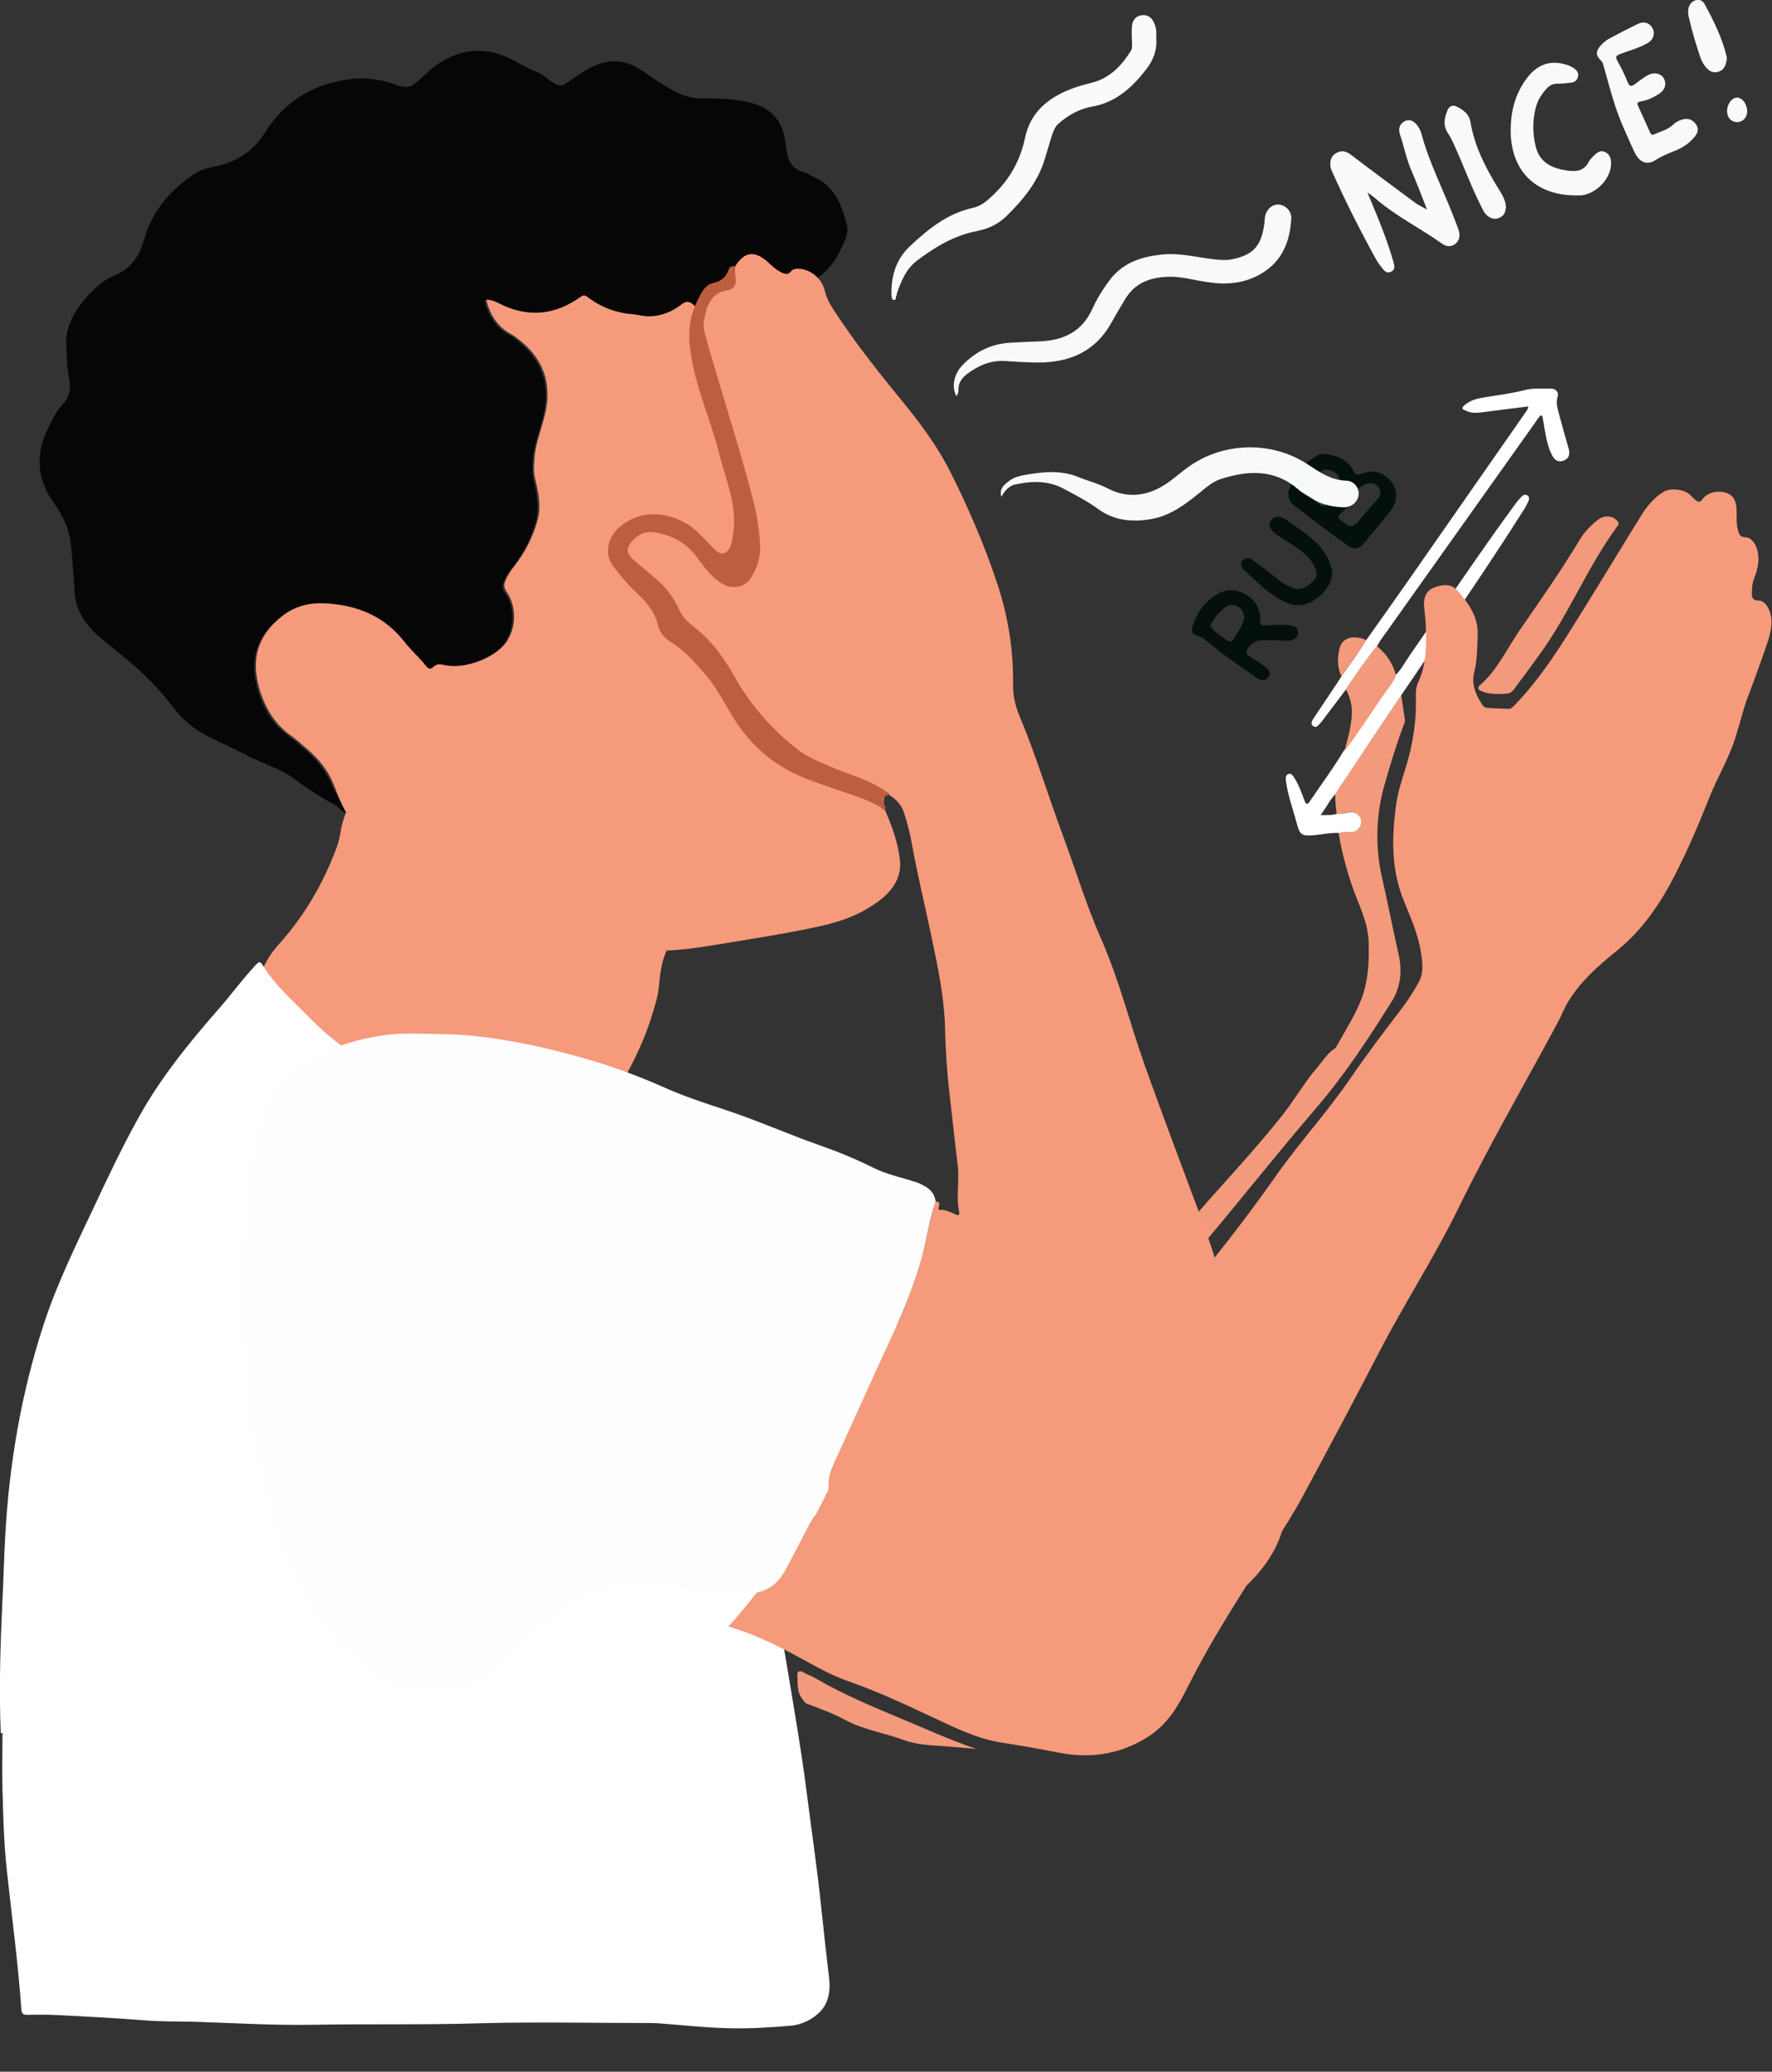 <?xml version="1.0" encoding="utf-8"?>
<!-- Generator: Adobe Illustrator 25.0.1, SVG Export Plug-In . SVG Version: 6.00 Build 0)  -->
<svg version="1.1" id="eye-relaxation" xmlns="http://www.w3.org/2000/svg" xmlns:xlink="http://www.w3.org/1999/xlink" x="0px"
	 y="0px" viewBox="0 0 714 834.4" style="enable-background:new 0 0 714 834.4;" xml:space="preserve">
<rect x="0" y="0" width="714" height="834.4" fill="#333333" stroke="none"/>
<g id="neck">
	<path style="fill:#F69A7C;" d="M102.5,403.7c0.6-7.2,3.1-15.9,9.6-23.1c10.5-11.6,18.2-24.8,23.6-39.4c0.7-1.9,1.2-4,1.5-6
		c0.9-5.9,3.6-11.1,5.4-16.7c1.2-3.6,3.2-6.7,6.1-9.1c4.4-3.7,8.6-7.5,13.2-10.9c4.4-3.2,9.8-3.9,15-5c2.6-0.6,5.2-0.7,7.8-1.1
		c5-1,9.9,0.3,14.8,0.4c5.8,0.2,11.5,1.2,17.1,2.3c3.4,0.7,6.3,2.1,8.6,4.7c6.7,7.2,14.2,13.5,21.7,19.9c5.3,4.6,8.2,10.7,10.9,17
		c1.5,3.5,2.8,7.1,4.6,10.4c3.2,6.2,5.1,12.9,6.5,19.5c1.2,5.7,1.6,11.6-0.8,17.5c-1.8,4.3-2.2,9.2-2.7,14c-0.4,3.5-1.5,7-2.6,10.5
		c-3.8,12.7-10.2,24.4-16.9,35.5c-5.2,8.6-11.6,17-21,22c-5.7,3.1-10.9,7.2-17.4,8.7c-2.1,0.5-4.3,0.7-6.5,0.8
		c-5.4,0.2-10.9,0.2-16.3,0.4c-6.9,0.3-13.9-0.7-20.7-1.7c-2.7-0.4-5.4-0.8-8.1-1.1c-8-0.9-14-5.8-19.9-10.5
		c-10.6-8.5-20.7-17.5-26.7-30.1C105.3,424.1,102.5,415.4,102.5,403.7z"/>
</g>
<g id="body">
	<path style="fill:#FFFFFF;" d="M0.3,698c-0.7-17.3-0.2-34.5,0.6-51.8c0.5-9.2,0.7-18.3,1.2-27.5c1.6-29.2,6.5-57.8,15.6-85.6
		c5.3-16.1,12.7-31.2,19.9-46.4c5.8-12.4,11.6-24.7,18.3-36.7c8.8-15.9,20.2-29.9,32.1-43.5c5.2-5.9,9.7-12.2,15.1-17.9
		c1.2-1.2,1.6-1.7,2.8,0.2c5,8.2,12.2,14.3,18.8,21.1c16.4,16.7,36.6,26.8,58.3,34.3c12.3,4.3,25,7.4,37.5,10.9
		c3.2,0.9,6.5,0.3,9.7,0.3c3.9,0,7.9,0.8,11.5-1.8c1.9-1.3,3.2,0.5,4,2.1c2,4.1,3.9,8.2,5.3,12.5c2.9,9.1,8.3,17.3,10.2,26.6
		c3.4,16.2,10.7,30.9,17.1,46c8.8,20.8,15.9,42.2,23.2,63.5c7.9,23.2,12.4,47.3,16.4,71.5c2.4,14.5,4.9,29,6.8,43.5
		c2.1,16.6,4.6,33.2,6.3,49.9c1,9.3,2,18.6,3.1,27.8c0.6,5-0.4,10-3.7,13.3c-3,3-7.2,5.2-12,5.6c-8.2,0.7-16.3,1.2-24.5,1
		c-9.6-0.2-19.2-1.3-28.7-2c-1.3-0.1-2.5-0.1-3.8-0.1c-22.7,0-45.5-0.5-68.2,0.1c-22.3,0.7-44.5,0.2-66.8,0.6
		c-16,0.3-31.9-0.7-47.9-1.2c-6.8-0.2-13.6,0-20.4-0.6c-11.6-0.9-23.2-1.5-34.7-2.1c-4.1-0.2-8.2-0.2-12.3-0.1
		c-1.7,0-2.3-0.3-2.5-2.2c-1.3-18.6-3.8-37-5.8-55.5c-1.2-10.9-1.5-21.9-1.8-32.9c-0.2-7.6,0-15.3,0-22.9C0.8,698,0.6,698,0.3,698z"
		/>
</g>
<g id="head">
	<path style="fill:#060606;" d="M139.6,327.5c-1.9-0.6-2.9-2.4-4.6-3.3c-5.5-2.9-10.7-6.2-15.7-10c-5.8-4.5-13.2-6.5-19.7-9.9
		c-5.2-2.7-10.6-5.1-15.9-7.8c-5.6-2.8-10.3-6.8-14.1-11.8c-6.8-9.1-15.1-16.7-24-23.6c-4.6-3.6-9.3-7.3-12.4-12.5
		c-1.6-2.7-2.7-5.5-3-8.7c-0.5-6.5-0.9-13-1.5-19.5c-0.5-6.4-2.9-12.1-6.7-17.3c-6.8-9.5-8.1-19.6-2.8-30.2
		c1.8-3.6,3.3-7.2,6.2-10.2c2.8-2.9,3.2-6.7,2.4-10.5c-0.9-4.5-0.9-9-1.1-13.6c-0.3-6,2.4-11.4,5.9-16.1c3.7-4.9,8.1-9.3,13.8-11.7
		c6.6-2.7,9.8-7.9,11.6-14.2C61.3,85,68.6,76.5,78.4,70c2.3-1.6,4.9-2.3,7.6-2.8c8.8-1.7,15.9-6,20.7-13.7
		c7.6-12.2,18.5-19.2,32.8-21.4c7.4-1.2,14.3-0.2,21,2.4c2.6,1,4.8,0.7,6.9-1c3-2.5,5.7-5.4,8.9-7.6c9.6-6.5,19.5-7.2,29.8-2
		c3.3,1.7,6.5,3.6,10,5c2.9,1.1,5,3.5,7.8,5c1.4,0.7,2.5,0.8,3.7,0c2.5-1.7,4.9-3.4,7.5-5c9-5.8,16.8-5.7,25.5,0.8
		c4.1,3,8.4,5.7,13,7.9c2.8,1.3,5.6,2,8.7,2c5.9,0,11.8,0.1,17.6,1.2c10.6,2,15.8,7.4,16.8,18.1c0.5,5.3,2,9.2,7.6,10.6
		c1.2,0.3,2.2,1.2,3.4,1.7c8.5,3.6,11.4,11.2,13.5,19.3c0.6,2.2,0.1,4.4-0.8,6.4c-2.5,6-5.7,11.6-11.3,15.3
		c-1.8,1.2-3.3,2.7-4.6,4.6c-3,4.2-7.3,6.7-11.6,9.3c-2.4,1-4.7,2.1-7.1,2.8c-9.9,3.1-19.1,2.2-26.7-5.4c-1.9-1.9-3.3-2-5.3-0.4
		c-3.7,2.8-7.8,4.6-12.5,4.7c-2.3,0.1-4.5-0.6-6.7-0.8c-6.9-0.5-13.1-2.8-18.6-7c-0.9-0.7-1.5-0.8-2.6-0.1
		c-10.4,7.4-21.3,8.6-32.8,2.8c-1.7-0.8-3.4-1.5-5.4-1.6c1.6,6,4.5,10.8,9.9,13.8c1.5,0.8,2.9,1.9,4.2,3c8.6,7.1,12,16.1,10.1,27.1
		c-1.2,7-4.4,13.6-4.8,20.9c-0.1,2.5-0.2,4.8,0.3,7.2c1.3,5.6,2.5,11.2,1,16.9c-1.9,7-5.2,13.3-9.8,19c-1.3,1.6-2.4,3.4-3.2,5.4
		c-0.7,1.6-0.6,2.8,0.5,4.3c4.2,5.9,4,14.7-0.2,20.5c-4.6,6.4-17.4,11-25,9c-1.7-0.4-2.9-0.5-4.2,0.8c-1,1.1-2.1,0.9-3-0.3
		c-2.6-3.4-5.9-6.2-8.5-9.5c-8.2-10.8-19.4-15.3-32.4-15.8c-6.1-0.3-12,1.1-16.9,5c-10.2,8-13,17.9-9.1,30.3
		c2.3,7.3,6,13.3,12.2,17.8c2.4,1.7,4.7,3.8,6.9,5.7c4.8,4.1,8.6,8.9,10.8,14.8C136.1,320.3,137.7,324,139.6,327.5z"/>
	<path style="fill:#F69A7C;" d="M139.6,327.5c-2-3.5-3.5-7.2-4.9-10.9c-2.2-5.9-6-10.7-10.8-14.8c-2.3-2-4.5-4-6.9-5.7
		c-6.2-4.5-9.9-10.6-12.2-17.8c-3.9-12.4-1.2-22.3,9.1-30.3c5-3.9,10.8-5.3,16.9-5c13,0.6,24.2,5.1,32.4,15.8
		c2.6,3.3,5.9,6.1,8.5,9.5c0.9,1.2,1.9,1.3,3,0.3c1.2-1.3,2.5-1.2,4.2-0.8c7.6,2,20.4-2.6,25-9c4.2-5.8,4.4-14.6,0.2-20.5
		c-1-1.5-1.2-2.7-0.5-4.3c0.8-1.9,1.9-3.7,3.2-5.4c4.5-5.7,7.9-12,9.8-19c1.6-5.8,0.3-11.4-1-16.9c-0.6-2.4-0.5-4.8-0.3-7.2
		c0.3-7.3,3.5-13.8,4.8-20.9c1.9-11-1.5-20-10.1-27.1c-1.3-1.1-2.7-2.2-4.2-3c-5.5-3-8.3-7.8-9.9-13.8c2,0,3.7,0.7,5.4,1.6
		c11.5,5.8,22.4,4.6,32.8-2.8c1-0.7,1.6-0.7,2.6,0.1c5.5,4.2,11.7,6.5,18.6,7c2.2,0.2,4.4,0.9,6.7,0.8c4.7-0.2,8.9-1.9,12.5-4.7
		c2-1.6,3.4-1.5,5.3,0.4c7.6,7.6,16.8,8.5,26.7,5.4c2.4-0.8,4.7-1.9,7.1-2.8c5,6.5,9,13.6,12.9,20.8c2.9,5.3,1.6,10.8,1.2,16.2
		c-0.1,1.1-0.4,2.2-0.7,3.2c-2.1,5.6,0.2,10.4,2.5,15.3c5.6,12,16.4,18.7,26.2,26.4c6.2,4.8,12.4,9.5,18.1,14.9c2.1,2,3.8,4.2,4.5,7
		c2,7.3-3.1,14.4-10.6,15.3c-4.6,0.6-7.9,3.3-10.8,6.8c-0.6,0.7-0.9,1.6-0.6,2.5c1.4,4.4,2.6,8.8,6.8,11.7c4.5,3.1,5.2,9.3,1.9,13.6
		c-0.5,0.6-1,1-1.7,1.3c-5.9,2.1-10.2,6.5-15.4,9.7c-0.1,0.1-0.1,0.3-0.2,0.5c1.9,0.6,5.8-0.4,9-2.1c3.8-2.1,3.8-2.1,6.9,1.3
		c2.3,2.6,4.1,5.4,4.9,9c0.7,3.5,0,6.1-2.9,8.4c-4.7,3.6-8.4,8-9.4,14.2c-0.3,1.9-0.1,3.5,0.7,5.3c2.7,6.2,4.9,12.5,5.7,19.2
		c0.8,6.8-2.6,12-7.6,16c-7.2,5.7-15.4,8.8-24.4,10.8c-12.7,2.8-25.5,4.8-38.3,6.9c-9.4,1.5-18.8,3.2-28.4,3
		c-8.4-0.2-16.2-2.9-24.1-5.5c-15.5-5.2-30.3-11.9-43.3-22c-9.6-7.5-18-16.1-22.5-27.8c-0.5-1.4-0.9-2.9-1.3-4.4
		c-0.5-1.8-1.6-3.1-3.6-3.3c-1.8-0.2-3.1,0.8-4.1,2.2c-0.8,1.2-1.5,2.5-2.2,3.8c-1.5,2.8-4,4.4-7,5.3c-1,0.3-2,0.4-2.9,0.8
		c-2.8,1.4-5.2,0.9-7.5-1c-1.1-0.9-2.3-1.8-3.9-1.5C140.4,329.3,140.4,327.9,139.6,327.5z M326.7,154.4c0.1-3.1-2.1-5.3-4.9-5.6
		c-2.5-0.2-4.6,0.9-6.5,2.4c-4.3,3.5-8,7.6-12,11.5c-2.8,2.7-4.9,5.8-6.2,9.5c-0.2,0.7-0.8,1.5-0.1,2c0.7,0.5,1.3-0.4,1.8-0.9
		c4.5-3.9,9.1-7.4,14.6-9.9c3-1.3,5.8-2.9,8.9-4.1C324.7,158.4,326.5,156.8,326.7,154.4z M305.8,205.6c5.9-0.2,11.4-1.4,16.5-3.8
		c2.6-1.2,3.7-3.7,3-6c-0.7-2.5-3.2-4-6-3.7c-1.4,0.2-2.6,0.6-3.9,1.3c-2.7,1.5-5.6,2.6-8.6,3.4c-2.9,0.7-5.8,1.5-8.7,2.2
		c-1.4,0.4-3,0.9-3,2.7c0,1.6,1.6,2.1,2.8,2.6C300.6,205.4,303.3,205.6,305.8,205.6z"/>
	<path style="fill:#201916;" d="M326.7,154.4c-0.2,2.4-2,4-4.4,4.9c-3.1,1.2-5.9,2.8-8.9,4.1c-5.5,2.5-10.1,6-14.6,9.9
		c-0.5,0.5-1.1,1.3-1.8,0.9c-0.7-0.5-0.2-1.3,0.1-2c1.3-3.7,3.4-6.9,6.2-9.5c4-3.8,7.7-8,12-11.5c1.9-1.5,3.9-2.6,6.5-2.4
		C324.6,149.1,326.8,151.3,326.7,154.4z"/>
	<path style="fill:#1D1715;" d="M305.8,205.6c-2.5,0-5.3-0.2-7.8-1.3c-1.2-0.5-2.8-1-2.8-2.6c0-1.7,1.6-2.3,3-2.7
		c2.9-0.8,5.8-1.5,8.7-2.2c3-0.8,5.9-1.9,8.6-3.4c1.2-0.7,2.5-1.1,3.9-1.3c2.8-0.3,5.3,1.2,6,3.7c0.7,2.3-0.5,4.8-3,6
		C317.2,204.3,311.7,205.5,305.8,205.6z"/>
</g>
<g id="rub">
	<path style="fill:#F39A7C;" d="M564.6,280c0.5,3.3,1,6.6,1.5,9.9c0.1,0.7-0.2,1.4-0.5,2.1c-2.9,7.7-5.3,15.6-7.6,23.6
		c-3.6,12.5-4,25.2-1.1,38c2.3,10.2,4.3,20.4,6.6,30.6c1.6,7,0.9,13.5-3,19.6c-9.2,14.7-18.8,29.2-30.1,42.4
		c-16,18.6-31.2,37.9-47,56.6c-9.8,11.6-19.9,22.9-30.2,34.1c-9.7,10.5-18.3,21.8-26.8,33.3c-2.3,3.2-3.7,3.3-6.9,0.8
		c-1.7-1.4-3.3-2.8-5.3-3.8c-2-0.9-2-2.2-0.8-3.9c2.8-3.6,5.9-6.9,9.2-10.1c13.1-12.9,25.1-26.8,37.5-40.3
		c7.2-7.8,14.6-15.4,21.6-23.4c11.8-13.6,24.2-26.6,35.3-40.7c4.8-6.1,8.7-13,13.8-18.9c2.3-2.7,4.1-5.8,7.2-7.7
		c0.3-0.2,0.5-0.6,0.6-0.9c3.5-6.3,7.4-12.3,10-19c2.7-7.2,3.1-14.8,2.9-22.5c-0.2-8.5-4.2-15.7-6.8-23.3c-2.3-6.9-4.2-13.9-5.3-21
		c1.4-0.5,2.8-0.4,4.3-0.3c1.8,0.1,3.2-0.6,4-2.2c0.8-1.5,0.7-3-0.3-4.3c-1.1-1.5-2.6-1.9-4.3-1.4c-1.5,0.4-3,0.6-4.5,0.4
		c-0.4-2.6-0.6-5.3-0.6-8c0.8-2,2.2-3.7,3.5-5.5C549.4,302.8,557,291.4,564.6,280z"/>
	<path style="fill:#FFFFFF;" d="M550.5,257.8c5.4-7.6,10.8-15.2,16.2-22.9c15.9-22.8,31.8-45.6,47.7-68.4c0.5-0.8,1.3-1.5,1.4-2.8
		c-6.2,0.8-12.2,1.5-18.2,2.3c-2.4,0.3-4.8,0.6-7.1-0.7c-0.5-0.2-1.1-0.2-1.2-0.8c-0.1-0.6,0.4-0.9,0.8-1.3c2.5-2.2,5.6-2.8,8.8-3.3
		c5.2-0.8,10.4-1.5,15.5-2.8c3.4-0.9,6.9-0.5,10.3-0.6c2.1-0.1,3.5,1.4,2.9,3.3c-0.8,2.7,0.1,5,0.7,7.4c1.2,4.6,2.5,9.1,3.8,13.6
		c0.6,2.1,0.1,3.9-2,4.7c-2.2,0.9-3.7-0.2-4.7-2.1c-2.1-4-2.6-8.5-3.4-12.8c-0.1-0.8-0.3-1.6-0.4-2.4c-0.3-1.1-0.8-1.1-1.4-0.3
		c-0.7,0.9-1.3,1.8-1.9,2.7c-20.6,29-41.2,58-61.9,87.1c-0.6,0.8-1,1.7-1.5,2.5c-4.5,5.6-8.6,11.5-12.5,17.4c-3,4-6,7.9-9,11.9
		c-0.5,0.7-1.1,1.5-1.7,2.1c-0.7,0.8-1.4,1.6-2.5,0.9c-1.2-0.8-0.7-1.9-0.1-2.9c3.2-4.8,6.4-9.6,9.7-14.5c0.6-1,1.3-2,1.9-3
		C544,267.6,547.4,262.8,550.5,257.8z"/>
	<path style="fill:#FFFFFF;" d="M564.6,280c-7.6,11.4-15.3,22.8-22.9,34.2c-1.2,1.8-2.6,3.5-3.5,5.5c-2.4,2.4-3.8,5.6-6.1,8.6
		c2.6-0.1,4.7,0.2,6.7-0.6c1.5,0.2,3,0,4.5-0.4c1.7-0.4,3.2,0,4.3,1.4c1,1.3,1.1,2.8,0.3,4.3c-0.9,1.5-2.3,2.3-4,2.2
		c-1.4-0.1-2.9-0.2-4.3,0.3c-3.5-0.2-6.9,0.6-10.3,0.9c-4.8,0.4-5.6-0.2-6.8-4.8c-1.4-5.4-3.4-10.6-4.2-16.1
		c-0.1-0.5-0.2-1.1-0.2-1.6c-0.1-0.9,0.1-1.7,0.9-2.1c1.1-0.5,1.7,0.3,2.2,1c2,3,3.2,6.3,4.4,9.6c0.6,1.7,1.2,1.8,2.2,0.3
		c4.5-6.7,9.4-13.2,13.5-20.1c5.4-7.1,10.2-14.6,15.2-21.9c1.9-2.8,4.3-5.4,5.6-8.6c2.5-2.3,4-5.4,5.9-8.1
		c13.9-20,27.5-40.4,41.9-60.1c0.8-1,1.5-2.1,2.4-3c0.8-0.9,1.8-2.3,3.2-1.3c1.2,0.9,0.4,2.2-0.1,3.2c-0.7,1.5-1.6,2.9-2.5,4.2
		c-10,15.9-20.6,31.4-31.1,47C576.4,262.8,570.5,271.4,564.6,280z"/>
	<path style="fill:#F39A7C;" d="M604.2,279.5c-2.5,0-5.1-0.1-7.4-1.2c-1.2-0.5-1.6-1.3-0.6-2.2c7.3-6.3,11.1-15.1,16.5-22.8
		c8.3-12,16.7-24,24.2-36.5c1.7-2.8,4.1-5.1,6.6-7.2c2.6-2.1,5.7-2.1,7.9-0.1c0.8,0.7,1.1,1.4,0.4,2.3c-12.1,16.4-19.6,35.6-31.6,52
		c-2.9,4-5.7,7.9-8.7,11.8C608.8,279.5,608.8,279.4,604.2,279.5z"/>
	<path style="fill:#03100B;" d="M534,182.9c4.8,0.5,9,2.2,11.4,6.8c0.8,1.6,1.6,1.7,3.2,1.1c4.7-1.9,9.1-0.6,12.1,3.4
		c2.6,3.5,2.5,7.9-0.6,11.8c-3.5,4.4-7.1,8.7-10.7,13c-1.7,2.1-3.8,2.4-6,0.9c-7.6-5.2-14.8-10.8-22-16.4c-2.1-1.7-2.8-4.2-1.9-6.6
		c2-5.4,5.4-9.8,10.4-12.9C531.1,183,532.5,182.8,534,182.9z M556.2,198.6c0-2.2-1.6-3.9-3.9-4c-2.4-0.2-6.2,2.4-7,5.1
		c-0.8,2.5-2.3,4.5-4.1,6.2c-2.7,2.5-2.6,2.5,0.5,4.8c2.3,1.7,3.9,1.6,5.6-0.7c2.5-3.1,5.2-6,7.8-9
		C555.7,200.4,556.2,199.6,556.2,198.6z M534.4,189.1c-2.7,0.2-4.2,2.4-5.9,4.3c-4,4.5-4,4.5,0.7,8c0.1,0.1,0.1,0.1,0.2,0.2
		c4,3,4,3,7.2-0.6c0.5-0.5,1.1-1,1.4-1.6c1.2-2.2,2.5-4.6,1.5-7.1C538.8,190.2,536.7,189.4,534.4,189.1z"/>
	<path style="fill:#03100B;" d="M507.9,249.2c-0.7,2.6,0.3,2.9,2.5,2.7c3.2-0.3,6.5-0.4,9.8,0c1.5,0.2,2.6,0.9,2.8,2.5
		s-0.5,2.6-1.9,3.2c-1.6,0.7-3.2,0.5-4.8,0.4c-2.4-0.1-4.9-0.2-7.3-0.2c-2.3,0.1-4.1,0.7-5.8,2.8c-1.7,2.2-1.1,3,0.8,4.1
		c2,1.2,4.1,2.5,5.9,4c1.1,0.9,2.5,2.3,1.2,4c-1.3,1.6-3.1,1.5-4.7,0.4c-7.2-5.2-14.6-10.1-21.4-15.9c-0.8-0.7-1.8-0.8-2.7-1.2
		c-1.6-0.6-2.5-1.5-1.9-3.3c1.8-5.7,4.9-10.5,10.3-13.5c3.9-2.2,7.9-1.8,11.4,0.3C505.6,241.6,507.7,245,507.9,249.2z M501.4,248.7
		c-0.3-1.9-0.9-3.5-2.6-4.4c-1.7-0.9-3.5-0.9-5.1,0.3c-1.6,1.3-3.1,2.7-4.3,4.5c-2.2,3.2-2.2,3.2,0.8,5.7c0.9,0.8,1.8,1.5,2.8,2.1
		c3,2.2,3,2.2,4.9-0.9C499.4,253.7,500.9,251.4,501.4,248.7z"/>
	<path style="fill:#F39A7C;" d="M393.4,704.4c-5.8-0.5-10.9-1-15.9-1.3c-4.6-0.3-9.1-0.7-13.4-2.3c-7.8-2.9-16.2-4.1-23.6-8.1
		c-4.8-2.6-10-4.5-15.1-6.4c-1.1-0.4-1.5-1.2-2-1.9c-2.4-2.8-1.9-6.4-2.1-9.8c-0.1-1.5,0.9-1.9,2.3-1.1c1.8,1,3.8,1.7,5.6,2.8
		c10.7,6.2,22,10.9,33.4,15.7C372.6,696.1,382.4,700.7,393.4,704.4z"/>
	<path style="fill:#03100B;" d="M536.9,230.9c-0.5,3.9-2.4,6.9-5.4,9.4c-4.3,3.5-8.8,4.7-14.1,2c-6.5-3.2-11.4-8.3-16.5-13.2
		c-1-1-1.2-2.3-0.1-3.4c1.1-1.1,2.4-1.2,3.7-0.3c3.6,2.7,7.2,5.3,10.6,8.1c2,1.7,4.3,2.7,6.7,3.6c2.2,0.8,5.6-1,7.7-3.5
		c1.8-2.2,1-4-0.2-6.1c-3.3-5.7-9.1-8.2-14.1-11.6c-3.4-2.4-4.4-3.9-3.1-6.2c1.3-2.1,3.8-2.2,6.9,0.1c6,4.5,12.7,8.2,16.2,15.4
		C536,227,536.7,228.9,536.9,230.9z"/>
	<path style="fill:#F39A7C;" d="M562.5,272.1c-1.3,3.2-3.7,5.8-5.6,8.6c-5,7.3-9.8,14.8-15.2,21.9c1.3-4.8,2.7-9.6,3-14.7
		c0.2-3.8-0.7-7.1-2.4-10.3c3.9-6,8-11.8,12.5-17.4C558.6,263.4,561.3,267.2,562.5,272.1z"/>
	<path style="fill:#F39A7C;" d="M550.5,257.8c-3,5.1-6.5,9.8-10,14.5c-1.7-3.4-1.6-7-0.9-10.5c0.7-3.9,3.7-5.7,7.9-4.9
		C548.5,257,549.5,257.4,550.5,257.8z"/>
</g>
<g id="armhand">
	<path style="fill:#F69A7C;" d="M369.1,544.1c5.3,2,9.5,5.7,13.8,9.1c12.4,9.9,26.3,17.5,40.1,25c0.9,0.5,1.6,0.6,2.3-0.3
		c10-12.8,22.7-23,33.5-35.1c19.8-22.2,38.5-45.3,55.6-69.6c9.4-13.3,20.4-25.3,29.6-38.7c6.6-9.7,13.7-19,20.8-28.3
		c2.5-3.3,4.8-6.9,6.8-10.5c2.2-3.9,1.6-8.6,0.8-13c-1.2-7.1-4.3-13.7-6.9-20.3c-4.9-12.2-4.7-24.6-3.1-37.3
		c0.7-5.9,2.6-11.3,4.3-16.9c2.7-9,4.1-18.2,3.8-27.7c-0.1-1.9,0.1-3.8,0.9-5.6c3.4-7.2,3.4-14.9,3.1-22.7c-0.1-2.8-0.5-5.6-0.7-8.4
		c-0.2-3.4,1-6.1,4.4-7.3c3.3-1.2,6.7-1.4,9.1,1.4c4.4,5.1,8.4,10.5,8.1,17.8c-0.2,5.1-0.1,10.1-1.4,15.1c-1.2,4.6,0.6,9.1,3.3,13.1
		c0.4,0.6,1,1.1,1.8,1.2c3,0.2,6,0.3,8.9,0.4c1,0,1.5-0.8,2.2-1.4c11.2-11.5,19.4-25.1,27.8-38.6c7.8-12.5,15.4-25.2,23.2-37.7
		c2.3-3.8,5.1-7.2,8.9-9.6c3-1.9,8.9-1.2,11.3,1.5c0.7,0.7,1.3,1.4,2.2,2c1,0.7,1.7,0.4,2.3-0.5c1.8-2.7,5.7-3.8,9.4-2.8
		c2.7,0.8,4.2,2.8,4.4,6.4c0.2,2.8-0.2,5.7,0.5,8.4c0.4,1.6,0.7,3.2,3.2,3.2c2.4,0,4.6,3.3,5,6.7c0.4,3.2-0.2,6.3-1.4,9.3
		c-0.8,1.9-1.1,3.8-1.1,5.8c-0.1,2.1-0.1,3.7,2.9,3.7c2.8,0.1,4.9,4.4,5,8.1c0.1,5.1-2,9.6-3.5,14.2c-1.7,4.8-3.4,9.6-5.2,14.3
		c-2.4,5.9-3.8,12.1-5.7,18.1c-2.6,8.7-7.5,16.5-10.8,25c-4.1,10.4-8.5,20.6-13.6,30.6c-6,11.8-13.4,22.7-24.1,31.2
		c-7.1,5.7-14,11.9-18.9,19.8c-1.6,2.6-2.7,5.5-4.1,8.2c-13.5,25.1-27.8,49.7-40.3,75.3c-9.7,19.8-21.7,38.2-31.8,57.7
		s-20.4,38.8-30.8,58.1c-7,13-15.7,24.9-23.5,37.3c-8.2,13-16.1,26-23,39.8c-3.9,7.8-8.3,15.1-15.9,19.9c-11.2,7.1-23.2,8.9-36,6.4
		c-7.7-1.5-15.5-2.9-23.3-4.1c-9.6-1.5-18.4-5.9-27.2-10c-11.3-5.3-22.6-10.6-34.4-14.7c-7.5-2.6-14.3-6.7-21.2-10.4
		c-8.8-4.7-17.8-9-27.4-11.7c2.3-2.7,4.7-5.3,6.9-8.1c12.7-15.4,24.3-31.5,35.7-47.8c7.5-10.7,15.3-21.2,21.5-32.8
		C361.5,559.2,364.6,551.3,369.1,544.1z"/>
	<path style="fill:#FEFFFF;" d="M369.1,544.1c-4.5,7.1-7.6,15.1-11.6,22.5c-6.3,11.5-14.1,22.1-21.5,32.8
		c-11.4,16.3-23.1,32.4-35.7,47.8c-2.2,2.7-4.6,5.4-6.9,8.1c-5.5,5.8-11.1,11.5-16,17.8c-3.9,5.1-9,8.2-15.4,7.6
		c-7.1-0.7-14.1-2.3-20.6-5.3c-5.3-2.4-10.7-4.4-16.1-6.6c-10.9-4.4-21.9-4.2-33.1-1.6c-8.2,1.9-15.8,5.3-22.8,9.9
		c-3.3,2.2-6.8,4.2-10.1,6.5c-9.4,6.6-19.8,7.3-30.7,6.2c-12.9-1.3-21.2-9.3-28.4-18.8c-9.5-12.6-14.9-27.1-17.5-42.4
		c-4.3-25.8-4.9-52-0.6-77.9c2-12.2,3.1-24.5,6.4-36.5c4.2-15.2,8.9-30.3,14.6-45c3.8-9.9,8.2-19.8,15.5-27.6
		c4.9-5.2,10.4-9.9,18.2-11.1c4.4-0.7,8.6-2.6,13.1-3.1c11.5-1.2,22.6,0.6,33.7,3.3c31.1,7.3,59,21.6,84.8,39.9
		c8.6,6.1,17.3,12,26.1,17.7c19.3,12.6,38.6,25.2,56.8,39.5c2,1.6,4.2,2.9,6.5,4c3,1.4,5.8,3,8.3,5.1
		C368.3,538.9,369.6,541.1,369.1,544.1z"/>
</g>
<g id="nice">
	<path style="fill:#F69A7C;" d="M296.2,107.3c3.6-5.9,7.8-6.5,12.9-2c1.9,1.7,3.7,3.5,6.1,4.6c1.2,0.5,2.3,0.8,3.4-0.5
		c1-1.2,2.5-1.3,4-1.1c4.5,0.5,8.6,4.2,9.7,8.7c0.7,2.9,2.1,5.6,3.8,8.1c8.9,13.7,19.1,26.3,29.4,38.9c6.6,8.2,12.8,16.8,17.6,26.4
		c7.3,14.6,13.7,29.4,18.8,44.9c4.4,13.3,6.5,26.7,6.3,40.7c-0.1,4.2,1,8.6,2.6,12.4c6.6,15.7,11.5,32,17.4,47.9
		c5.2,14,9.5,28.3,15.5,41.9c7.2,16.4,11.5,33.7,17.4,50.4c7.6,21.4,15.7,42.6,23.6,63.9c6,16.3,10.3,33.1,14.6,50
		c1,3.8,2.1,7.5,3.3,11.2c4.2,12.6,8.2,25.2,12.7,37.7c6.5,17.7,1.2,32.8-11.6,45.8c-4.3,4.4-9.6,7.8-14.5,11.5
		c-2.7,2-5.4,4-7.7,6.5c-1.7,1.9-3.9,2.9-6.5,3.1c-7.4,0.6-14.7,0.6-22-0.6c-0.5-0.1-1.1-0.1-1.7-0.2c0.1,1.4,1.6,1.5,2.1,2.8
		c-5-1.3-9.8-2.7-14.3-4.7c-7.1-3.2-14.5-5.7-21.7-8.7c-26.5-10.9-52.9-22.1-77.5-36.8c-1.1-0.6-2.2-1.2-3.3-1.8
		c-1.6-0.9-3.2-2.4-4.4,0.7c-0.5,1.3-2.1,0.5-3.2,0.4c1.3-2.5,2.5-5,3.8-7.5c0.5-1,1.1-1.9,1-3.1c-0.3-3.7,1-6.9,2.5-10.2
		c7.9-17.3,15.7-34.7,23.7-52c4.7-10.2,8.9-20.7,11.8-31.6c1.9-7,2.8-14.3,5.2-21.1c2.8,0.2,0.7,2.2,1.3,3.4
		c2.3-0.3,4.5,0.8,6.6,1.8c1,0.5,1.9,0.5,1.6-1c-1.4-6.3,0.2-12.6-0.6-18.9c-1.1-8.4-1.9-16.7-2.9-25.1c-1.2-9.9-2-19.9-2.2-29.9
		c-0.3-12.2-2.8-24.2-5.3-36.1c-2.6-12.6-5.7-25.1-8-37.8c-0.8-4.5-1.9-9.1-3.4-13.4c-1-2.8-3.1-5.1-5.8-6.7c-0.8-1-2-1.5-3-2.2
		c-6.2-4.2-13.4-5.9-20.2-8.8c-5.2-2.2-10.4-4.3-14.9-7.9c-9.9-8-18.1-17.5-24.5-28.6c-4.1-7.2-8.8-14-15.4-19.3
		c-2.7-2.2-5.5-4.3-7-7.8c-2.2-5.4-6-9.7-10.5-13.4c-2.7-2.2-5.5-4.5-8.1-6.9c-2.5-2.3-2.7-4.3-0.6-6.9c2.3-3,5.7-4.6,9.4-3.9
		c6.6,1.2,12.4,3.9,16.6,9.5c3,4,6,8.3,10.4,11.1c4,2.5,9.2,1.7,11.6-2c2.6-3.9,4.1-8.5,3.9-13.1c-0.3-6-1.1-12.1-2.7-18
		c-5.8-22.3-13.1-44.2-19.3-66.5c-0.5-1.9-0.9-3.8-0.7-5.6c1-7.1,3.2-12.1,9.7-13.1c2.7-0.4,3.5-2.1,3.1-4.8
		C296.1,110.5,296.2,108.9,296.2,107.3z"/>
	<path style="fill:#FEFEFE;" d="M377,484c-2.5,6.9-3.4,14.1-5.2,21.1c-2.9,10.9-7.1,21.3-11.8,31.6c-8,17.3-15.8,34.7-23.7,52
		c-1.5,3.2-2.8,6.5-2.5,10.2c0.1,1.1-0.5,2.1-1,3.1c-1.3,2.5-2.5,5-3.8,7.5c-2.2,2.8-3.7,6-5.3,9.1c-2.4,4.6-4.8,9.2-7.2,13.7
		c-3.2,5.9-8.1,9.8-15.6,9.2c-3-0.2-6,0.8-9.2,0.6c-9.3-0.6-18.3-2.8-27.5-3.9c-9.6-1.1-18.4,0.8-27,4.5
		c-9.9,4.2-18.2,10.4-25.4,18.4c-2.5,2.8-5.3,5.2-7.8,8c-7.2,8-16.6,10.6-26.7,12c-15.2,2.2-26.4-5.3-36.4-15
		c-12.4-11.9-20.9-26.4-26.7-42.5c-6.2-17.1-10.3-34.8-13.6-52.7c-1.3-7.2-1.8-14.4-1.8-21.7c0-9.8-2.4-19.5-1.8-29.3
		c0.9-16.6,1.7-33.2,4.2-49.7c1.5-9.6,3.3-19.5,8.3-28.1c3.9-6.7,9.1-11.8,16.3-15.8c9.3-5.1,19-8,29.3-9.4c7.5-1,15.1-0.5,22.6-0.4
		c15.7,0.2,31.1,3,46.3,6.7c14.7,3.6,29.1,8.3,43,14.5c8.4,3.8,17.3,6.7,26.1,9.6c12.4,4.1,24.4,9.5,36.7,13.8
		c7.4,2.6,14.6,5.5,21.6,9c5.9,3,12.3,4.2,18.5,6.3C373.4,477.9,376.5,479.7,377,484z"/>
	<path style="fill:#BD5E3E;" d="M296.2,107.3c0,1.5-0.1,3.1,0.2,4.6c0.4,2.6-0.4,4.3-3.1,4.8c-6.5,1-8.7,6.1-9.7,13.1
		c-0.3,1.9,0.2,3.8,0.7,5.6c6.2,22.2,13.5,44.1,19.3,66.5c1.5,5.9,2.4,12,2.7,18c0.2,4.6-1.3,9.2-3.9,13.1c-2.5,3.7-7.7,4.5-11.6,2
		c-4.4-2.8-7.4-7-10.4-11.1c-4.2-5.6-10-8.4-16.6-9.5c-3.7-0.6-7,0.9-9.4,3.9c-2.1,2.7-1.9,4.7,0.6,6.9c2.6,2.4,5.4,4.6,8.1,6.9
		c4.5,3.7,8.2,8,10.5,13.4c1.5,3.5,4.3,5.6,7,7.8c6.6,5.3,11.3,12,15.4,19.3c6.3,11.1,14.5,20.6,24.5,28.6c4.4,3.6,9.7,5.7,14.9,7.9
		c6.7,2.9,14,4.6,20.2,8.8c1.1,0.7,2.2,1.2,3,2.2c-2.8,0.5-3,1-2.3,4.1c0.1,0.5,0.9,1.2,0.2,1.7c-0.9,0.7-1.1-0.5-1.7-0.8
		c-3.3-1.9-6.8-3.4-10.4-4.6c-7.1-2.5-14.3-4.7-21.3-7.6c-11.9-5-21-13.1-27.7-24c-3.5-5.7-6.5-11.7-10.9-16.9
		c-4.3-5-8.5-9.9-14.2-13.4c-2.6-1.6-4.5-3.9-5.2-6.8c-1.4-6-5.4-10.2-9.7-14.1c-3-2.8-5.4-6.1-8-9.2c-4-4.7-2.8-11.6,1.8-15.8
		c8.7-7.9,19.3-6.3,27.1-2c4.6,2.5,8.1,7.2,12,10.9c2.1,2,4.5,1.6,5.8-1c0.8-1.7,1-3.6,1.3-5.5c1.8-11.5-3-21.9-5.7-32.7
		c-3-11.9-8-23.2-10.5-35.2c-1.5-7.4-2.5-14.9,0.2-22.3c0.8-2.3,1.9-4.5,3.1-6.7c1.1-1.9,2.6-3.8,4.8-4.2c3.4-0.7,5.3-2.5,6.4-5.6
		C293.9,107.5,294.9,107,296.2,107.3z"/>
	<path style="fill:#F7FAF9;" d="M385.3,159.5c-1.9-3.7-1-8.8,2.5-12.4c5-5.2,11.1-8.4,18.4-9c4.2-0.3,8.3-0.4,12.5-0.6
		c9.6-0.3,17.2-3.8,21.4-13c2-4.4,4.5-8.4,7.5-12.3c5.4-6.7,12.8-8.9,20.8-9.7c6.7-0.7,13.2,1,19.7,1.8c3,0.4,6,0.7,9,0
		c8.9-2,11.3-6.3,12.4-14.6c0.1-0.8,0.1-1.6,0.2-2.4c0.6-3.1,3-5.1,5.6-4.9c2.7,0.2,5.1,2.6,5,5.5c-0.5,9.5-3.7,17.5-12.4,22.5
		c-6.8,3.9-14.1,4.4-21.6,3.2c-5.4-0.8-10.6-2.4-16.1-2.1c-7.2,0.3-13.1,2.7-16.9,9.1c-2,3.3-4,6.7-5.9,10.1
		c-6.1,10.5-15.7,14.9-27.4,15.3c-5.1,0.1-10.2-0.3-15.2-0.6c-5.8-0.3-10.7,1.9-15.1,5.2c-2.1,1.6-3.7,3.7-3.5,6.7
		C386.2,158.2,385.9,158.9,385.3,159.5z"/>
	<path style="fill:#F7FAF9;" d="M403.5,200.1c-1-3.4,1.2-5,3.4-6.6c1.9-1.4,4.3-1.9,6.6-2.3c7-1.2,14-1.9,20.9,0.9
		c3.9,1.6,8.1,2.6,11.9,4.6c8.5,4.4,16.7,3,24.3-2.3c2.8-2,5.4-4.3,8.2-6.3c14-10.1,33.5-10.6,47.9-1.2c4.9,3.2,9.5,6.5,15.8,6.7
		c3.2,0.1,5.3,3.1,4.9,5.8c-0.4,3-3,5.1-6.5,4.9c-4.3-0.2-8.5-1.1-12.2-3.5c-1.8-1.2-3.8-2.1-5.5-3.6c-9.6-8.4-20.4-7.8-31.5-4.2
		c-3.3,1.1-5.9,3.5-8.6,5.7c-5.7,4.6-11.5,8.9-18.9,10.3c-7.7,1.4-15.1,0.8-21.6-3.9c-4.5-3.3-9.4-5.8-14.3-8.4
		c-6.3-3.3-13.1-3-19.9-1.4C406.2,196.1,404.7,197.9,403.5,200.1z"/>
	<path style="fill:#F8FBF9;" d="M465.9,15.3c0.4,4.8-1.2,9-4.1,12.7c-5.6,7.2-12.1,13.2-21.6,14.9c-5.2,0.9-9.7,3.4-13.7,6.9
		c-1.5,1.4-2.1,3.1-2.7,4.9c-1,3.2-1.9,6.4-2.9,9.6c-2.8,9.1-8.7,16.2-15.4,22.8c-3.4,3.3-7.5,5.1-12,6c-9.2,1.8-17,6.5-24.3,12.1
		c-4.1,3.2-6,7.9-7.7,12.6c-0.2,0.4-0.1,1-0.3,1.3c-0.4,0.6,0.1,1.7-0.9,1.7c-1.1,0-1-1.1-1.1-1.9c-0.2-7.7,1.8-14.5,7.6-19.9
		c7.4-6.9,15.1-13.1,25.3-15.3c3.1-0.7,5.4-2.6,7.7-4.8c6.9-6.4,11.3-14.2,13.2-23.3c2.2-10.4,9.2-16.1,18.4-19.7
		c2.8-1.1,5.7-1.9,8.6-2.6c7.1-1.8,11.8-6.7,15.6-12.7c0.7-1.1,0.6-2.4,0.5-3.7c0-2.1-0.2-4.2,0-6.3c0.2-2.5,1.6-4.3,4.3-4.5
		c2.5-0.1,4,1.3,4.8,3.6C466.1,11.7,465.9,13.5,465.9,15.3z"/>
	<path style="fill:#F8FBF9;" d="M575,84.4c-2.3-5.9-4.3-11.1-6.5-16.2c-1.9-4.5-2.8-9.4-4.4-14c-0.7-2.1-0.3-4.3,1.9-5.4
		c2.3-1.1,4,0.2,5.3,2c0.6,0.9,1.1,1.9,1.4,2.9c3.1,11.7,8.7,22.4,13,33.6c0.7,1.9,1.5,3.7,2.1,5.6c0.6,2.1,0.3,4-1.5,5.4
		c-1.8,1.3-3.6,1-5.3-0.2c-9-6.4-19.1-11.3-27.4-18.7c-0.6-0.5-1.3-0.9-2.6-1.9c0.9,2.3,1.6,3.9,2.3,5.6c3.1,7.3,5.9,14.6,8.1,22.2
		c0.4,1.5,1,3.2-0.8,4.1c-1.9,1-3-0.5-4-1.8c-0.7-0.9-1.4-1.9-2-2.9c-6.4-11.6-12.4-23.4-17.8-35.5c-0.2-0.5-0.4-1-0.6-1.5
		c-0.5-2.5-0.1-4.8,2.3-6.1c2.3-1.3,4.2-0.6,6.2,1c8.5,6.5,17.1,12.8,25.7,19.2C571.7,82.7,573.1,83.3,575,84.4z"/>
	<path style="fill:#F7FAF9;" d="M671,33.7c0,1.7-1,3.1-2.5,4.1c-2.2,1.4-4.6,2.6-7.2,3c-1.5,0.3-1.9,0.6-1.2,2
		c1.6,3.5,3.2,7.1,4.8,10.6c0.4,0.8,0.7,1.1,1.6,0.7c2.7-1.2,5.7-1.9,7.9-4.1c1-1,2.3-1.5,3.6-1.9c2.2-0.6,4,0.1,5.3,1.9
		c1.3,1.7,0.9,3.5-0.4,5c-2.2,2.8-5.1,4.6-8.4,5.9c-2.5,1-5,2-7.3,3.5c-3.5,2.3-6.7,1.1-8.7-3.3c-2.8-6.2-5.7-12.3-7.8-18.8
		c-1.7-5.3-3.1-10.6-4.6-15.9c-0.2-0.8-0.4-1.5-1.1-2.1c-2.1-2.1-2-3.6-0.1-5.9c1.1-1.2,2.4-2.3,3.8-3c3.7-2,7.4-3.9,11.1-5.7
		c2.6-1.3,4.9-0.5,6.1,1.7c1.1,2.1,0.3,4.7-2.1,6c-3.5,2-7.4,3-11.1,4.4c-1.5,0.6-1.9,1.1-1,2.7c1.5,2.8,3,5.6,4.1,8.5
		c0.8,2,1.6,1.9,3.1,0.8c1.7-1.3,3.5-2.7,5.4-3.7C667.7,28.6,670.9,30.4,671,33.7z"/>
	<path style="fill:#F7FAF9;" d="M634.5,78.7c-16.3-0.2-26-10.4-25.8-26.7c0.1-7.1,1.7-13.6,5.8-19.5c4.5-6.6,10.1-8.6,17.1-6.3
		c1,0.3,2,0.9,2.9,1.5c1,0.8,1.7,1.9,1.3,3.3c-0.4,1.4-1.3,2.1-2.7,2.3c-1.8,0.2-3.6,0.4-5.4,0.4c-2-0.1-3.5,0.8-4.7,2.2
		c-2,2.2-3.5,4.7-4.2,7.5c-1.3,5.2-1.3,10.4,0,15.6c1.6,6.6,6.6,8.8,12.7,9.7c3.7,0.5,6.8,0.2,8.7-3.6c0.4-0.8,1.1-1.4,1.7-2.1
		c1.4-1.4,2.9-2.8,5-1.7s2.4,3.3,2.2,5.5c-0.5,5.7-6.3,11.4-12.1,11.9C636.1,78.7,635.3,78.7,634.5,78.7z"/>
	<path style="fill:#F7FAF9;" d="M606.8,83.3c-0.1,1.9-0.7,3.6-2.6,4.4c-2,0.9-3.7,0.3-5.2-1.1c-1.1-1-1.6-2.4-2.3-3.7
		c-4.1-8.1-7.1-16.6-10.9-24.8c-0.7-1.6-1.5-3.1-2.4-4.5c-2.1-3.1-1.4-6.2-0.1-9.3c0.6-1.5,2.1-2.2,3.6-1.4c2.6,1.3,5,2.9,5.6,6.2
		c1.6,9.7,6,18.3,11.1,26.6C605,78,606.6,80.3,606.8,83.3z"/>
	<path style="fill:#F7FAF9;" d="M695.8,23.6c-0.3,2.2-0.8,4.5-3.4,5.3c-2.6,0.8-4.3-0.7-5.7-2.7c-0.6-0.8-1-1.7-1.4-2.6
		c-1.9-5.6-3.6-11.2-4.9-17c-0.3-1.5-0.3-2.9,0.3-4.3c1.2-2.5,4.6-3.3,6-0.9c3.8,6.9,7.3,14,9.1,21.7
		C695.8,23.2,695.8,23.3,695.8,23.6z"/>
	<path style="fill:#F7FAF9;" d="M704,44.9c0,2.4-1.7,4.2-4,4.3c-2.3,0-4-1.7-4.1-4.2c-0.1-2.9,1.8-5.6,4-5.7
		C702,39.3,704,41.9,704,44.9z"/>
</g>
</svg>
